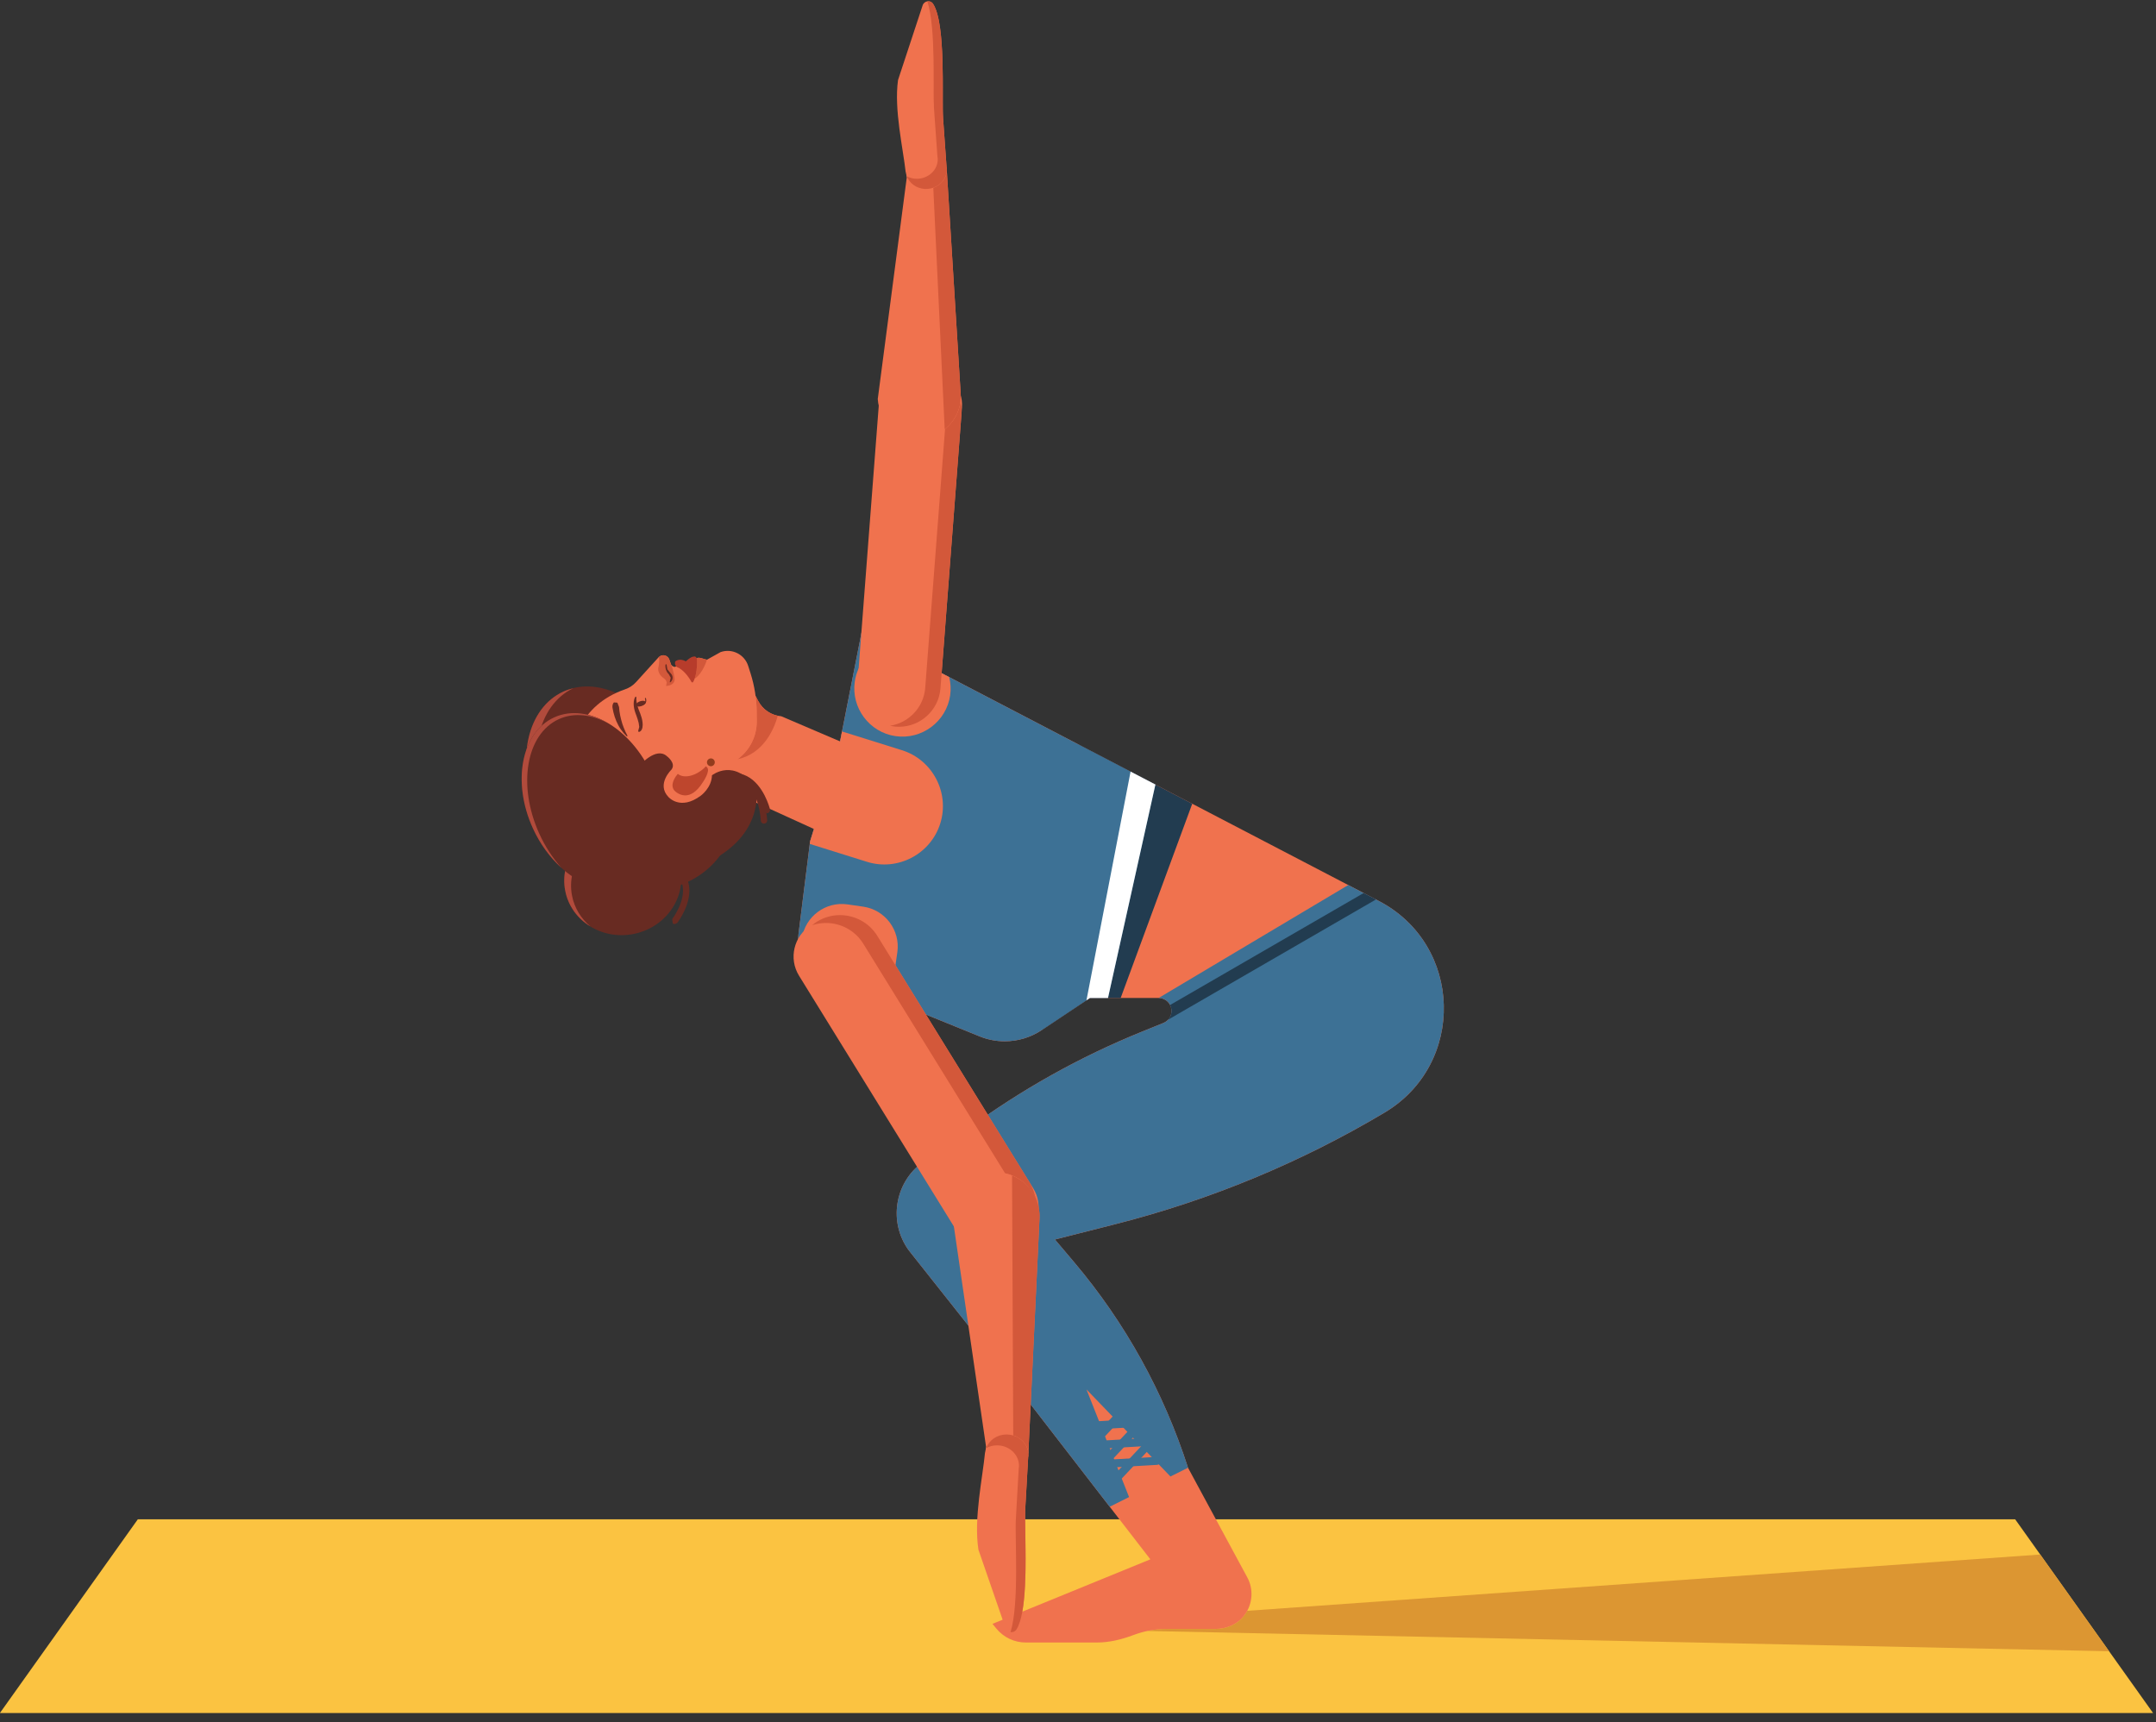<svg width="169" height="135" viewBox="0 0 169 135" fill="none" xmlns="http://www.w3.org/2000/svg">
<rect x="0" y="0" width="169" height="135" fill="#333333" stroke="none"/>
<g id="Group 6">
<path id="path1470" d="M168.772 134.296H-0.009L10.804 119.105H157.96L168.772 134.296Z" fill="#FBC341"/>
<path id="path1472" d="M165.324 129.451L89.937 127.861C90.44 127.755 90.955 127.701 91.471 127.701H95.275C96.156 127.701 97.027 127.331 97.549 126.62C97.631 126.511 97.701 126.397 97.764 126.281L159.925 121.868L163.533 126.936L165.324 129.451Z" fill="#DC9632"/>
<path id="path1474" d="M108.073 70.628L67.547 49.509L65.719 58.781L63.499 65.963L62.593 73.203C62.435 74.477 63.151 75.701 64.343 76.185L76.783 81.247C77.411 81.501 78.081 81.633 78.757 81.633C79.792 81.633 80.803 81.327 81.664 80.752L85.436 78.237H90.821C91.381 78.237 91.836 78.692 91.836 79.252C91.836 79.664 91.584 80.036 91.201 80.192L89.519 80.875C84.64 82.852 80.028 85.432 75.792 88.555L72.3 91.128C70.115 92.74 69.636 95.812 71.227 98.013L80.257 109.412L90.172 122.245L77.797 127.303L78.101 127.673C78.667 128.365 79.512 128.765 80.405 128.765H85.991C86.973 128.765 87.929 128.524 88.851 128.179C89.688 127.863 90.576 127.701 91.471 127.701H95.275C96.156 127.701 97.027 127.331 97.549 126.62C98.219 125.709 98.259 124.567 97.771 123.663L93.124 115.064C91.229 109.172 88.211 103.7 84.213 98.969L82.695 97.172L87.436 95.968C94.851 94.083 101.953 91.14 108.527 87.225C114.923 83.416 114.676 74.069 108.073 70.628Z" fill="#F0724E"/>
<path id="path1476" d="M84.557 58.373C83.575 58.752 82.768 59.175 82.829 59.528C82.983 60.408 81.664 80.752 81.664 80.752L85.436 78.237H87.845L93.455 63.011L84.557 58.373Z" fill="#223C50"/>
<path id="path1478" d="M67.547 49.509L65.719 58.781L63.499 65.963L62.593 73.203C62.435 74.477 63.151 75.701 64.343 76.185L76.783 81.247C77.411 81.501 78.081 81.633 78.757 81.633C79.792 81.633 80.803 81.327 81.664 80.752L85.436 78.237H86.851L90.567 61.505L67.547 49.509Z" fill="#3D7195"/>
<path id="path1480" d="M70.697 58.812L66.003 57.343L65.719 58.78L63.499 65.963L63.473 66.159L67.96 67.563C70.365 68.316 72.952 66.963 73.704 64.556C74.457 62.151 73.104 59.565 70.697 58.812Z" fill="#F0724E"/>
<path id="path1482" d="M67.003 53.432C66.705 55.489 68.145 57.415 70.201 57.711C72.259 58.007 74.184 56.567 74.48 54.511C74.551 54.02 74.517 53.539 74.405 53.083L69.385 50.468C68.156 50.947 67.203 52.041 67.003 53.432Z" fill="#F0724E"/>
<path id="path1484" d="M66.591 78.556L65.352 78.377C63.636 78.131 62.435 76.524 62.683 74.808L62.86 73.569C63.108 71.853 64.713 70.652 66.429 70.9L67.669 71.079C69.384 71.327 70.585 72.932 70.339 74.648L70.16 75.887C69.913 77.603 68.305 78.804 66.591 78.556Z" fill="#F0724E"/>
<path id="path1486" d="M88.621 60.492L85.163 78.42L85.436 78.237H86.851L90.567 61.505L88.621 60.492Z" fill="white"/>
<path id="path1488" d="M108.073 70.628L105.684 69.384L90.821 78.237C91.381 78.237 91.836 78.692 91.836 79.252C91.836 79.664 91.584 80.036 91.201 80.192L89.519 80.875C84.64 82.852 80.028 85.432 75.792 88.555L72.3 91.128C70.115 92.74 69.636 95.812 71.227 98.013L80.257 109.412L86.985 118.121L88.504 117.364L85.163 108.924L91.747 115.751L93.124 115.064C91.229 109.172 88.211 103.7 84.213 98.969L82.695 97.172L87.436 95.968C94.851 94.083 101.953 91.14 108.527 87.225C114.923 83.416 114.676 74.069 108.073 70.628Z" fill="#3D7195"/>
<path id="path1490" d="M80.06 97.099L79.091 97.696C77.751 98.524 75.979 98.104 75.151 96.764L62.631 76.489C61.801 75.149 62.221 73.376 63.561 72.549L64.529 71.951C65.868 71.124 67.641 71.543 68.471 72.883L80.991 93.157C81.819 94.497 81.4 96.271 80.06 97.099Z" fill="#F0724E"/>
<path id="path1492" d="M77.428 87.389L73.229 80.589L77.429 87.388C77.428 87.388 77.428 87.388 77.428 87.389Z" fill="#DEBAA1"/>
<path id="path1494" d="M80.729 92.735L77.428 87.389C77.428 87.388 77.428 87.388 77.429 87.388L80.692 92.673C80.705 92.693 80.717 92.713 80.729 92.735Z" fill="#325569"/>
<path id="path1496" d="M64.039 72.255C64.041 72.252 64.044 72.251 64.045 72.249C64.051 72.247 64.055 72.244 64.06 72.241L64.039 72.255Z" fill="#D3583A"/>
<path id="path1498" d="M81.121 93.731C80.883 93.268 80.509 92.828 79.943 92.471C79.596 92.241 79.205 92.072 78.784 91.98L67.668 73.98C67.021 72.933 65.893 72.357 64.741 72.357C64.379 72.357 64.012 72.415 63.659 72.532C63.779 72.433 63.904 72.339 64.039 72.255L64.06 72.241C64.615 71.903 65.229 71.741 65.839 71.741C66.992 71.741 68.121 72.319 68.768 73.367L73.229 80.589L77.428 87.389L80.729 92.735C80.916 93.051 81.045 93.387 81.121 93.731Z" fill="#D3583A"/>
<path id="path1500" d="M74.628 95.172L77.292 113.412C77.287 113.532 77.277 113.659 77.265 113.792L80.609 113.949L81.484 95.497C81.573 93.611 80.104 91.996 78.219 91.907C76.332 91.816 74.716 93.287 74.628 95.172Z" fill="#F0724E"/>
<path id="path1502" d="M80.792 110.103L81.484 95.497C81.485 95.491 81.485 95.484 81.485 95.477C81.485 95.484 81.485 95.491 81.484 95.497L80.792 110.103ZM81.485 95.473C81.497 95.187 81.472 94.907 81.416 94.636C81.416 94.615 81.416 94.593 81.415 94.571C81.479 94.884 81.497 95.191 81.485 95.473Z" fill="#325569"/>
<path id="path1504" d="M81.416 94.636C81.357 94.359 81.265 94.092 81.144 93.843C81.137 93.805 81.129 93.767 81.121 93.731C81.264 94.007 81.357 94.292 81.415 94.571C81.416 94.593 81.416 94.615 81.416 94.636Z" fill="#D3583A"/>
<path id="path1506" d="M81.144 93.843C80.873 93.287 80.457 92.812 79.943 92.471C80.509 92.828 80.883 93.268 81.121 93.731C81.129 93.767 81.137 93.805 81.144 93.843Z" fill="#B8442B"/>
<path id="path1508" d="M80.609 113.939C80.559 113.287 80.081 112.733 79.424 112.535L79.331 92.152C79.556 92.248 79.76 92.355 79.943 92.471C80.457 92.812 80.873 93.287 81.144 93.843C81.265 94.092 81.357 94.359 81.416 94.636C81.472 94.907 81.497 95.187 81.485 95.473C81.485 95.475 81.485 95.476 81.485 95.477C81.485 95.484 81.485 95.491 81.484 95.497L80.792 110.103L80.609 113.939Z" fill="#D3583A"/>
<path id="path1510" d="M77.221 113.863H77.213C77.031 115.813 76.313 119.051 76.695 121.488L78.817 127.627C78.947 128 79.465 128.075 79.679 127.74C80.744 126.063 80.276 119.872 80.367 118.259L80.595 114.236L80.612 114.139C80.661 113.265 79.94 112.513 79 112.46C78.089 112.409 77.316 113.031 77.221 113.863Z" fill="#F0724E"/>
<path id="path1512" d="M79.547 127.875C79.597 127.841 79.643 127.796 79.679 127.74C79.881 127.419 80.029 126.933 80.136 126.347C80.029 126.933 79.881 127.419 79.679 127.74C79.643 127.796 79.597 127.841 79.547 127.875Z" fill="#D3583A"/>
<path id="path1514" d="M79 112.46C78.965 112.459 78.929 112.457 78.895 112.457C78.929 112.457 78.965 112.459 79 112.46ZM78.877 112.457H78.879H78.877Z" fill="#D3583A"/>
<path id="path1516" d="M79.285 127.952C79.26 127.952 79.236 127.951 79.211 127.947C79.912 125.704 79.544 120.561 79.628 119.111L79.856 115.088L79.872 114.991C79.921 114.117 79.199 113.365 78.259 113.312C78.224 113.311 78.189 113.309 78.155 113.309C77.844 113.309 77.553 113.389 77.304 113.527C77.528 112.905 78.148 112.464 78.877 112.457H78.879C78.884 112.457 78.889 112.457 78.895 112.457C78.929 112.457 78.965 112.459 79 112.46C79.911 112.512 80.616 113.219 80.615 114.057C80.615 114.084 80.613 114.112 80.612 114.139L80.595 114.236L80.367 118.259C80.359 118.419 80.355 118.625 80.355 118.868C80.355 119.681 80.393 120.904 80.393 122.197C80.393 123.652 80.344 125.195 80.136 126.347C80.029 126.933 79.881 127.419 79.679 127.74C79.643 127.796 79.597 127.841 79.547 127.875C79.468 127.928 79.377 127.952 79.285 127.952Z" fill="#D3583A"/>
<path id="path1518" d="M72.903 29.033L71.825 28.951C70.336 28.836 69.023 29.963 68.909 31.453L67.181 54.007C67.067 55.499 68.192 56.811 69.683 56.924L70.759 57.007C72.251 57.121 73.563 55.996 73.677 54.505L75.405 31.951C75.52 30.46 74.393 29.148 72.903 29.033Z" fill="#F0724E"/>
<path id="path1520" d="M70.268 56.969C70.252 56.968 70.237 56.968 70.221 56.967C70.208 56.965 70.193 56.964 70.18 56.963L70.268 56.969Z" fill="#D3583A"/>
<path id="path1522" d="M73.811 52.773H73.809L75.369 32.413C75.368 32.439 75.367 32.464 75.364 32.489L73.811 52.773Z" fill="#DEBAA1"/>
<path id="path1524" d="M73.713 54.023L73.809 52.773H73.811L73.719 53.967C73.717 53.985 73.716 54.004 73.713 54.023Z" fill="#D3583A"/>
<path id="path1526" d="M70.471 56.976C70.403 56.976 70.336 56.973 70.268 56.969L70.18 56.963C70.041 56.949 69.905 56.925 69.772 56.896C71.231 56.668 72.405 55.46 72.524 53.929L74.079 33.625C74.609 33.203 75.004 32.617 75.192 31.952C75.192 31.952 75.192 31.952 75.192 31.951C75.193 31.948 75.195 31.944 75.195 31.941C75.196 31.936 75.197 31.931 75.199 31.925C75.2 31.924 75.2 31.924 75.2 31.924C75.239 31.783 75.267 31.639 75.287 31.491C75.356 31.787 75.387 32.096 75.369 32.413L73.809 52.773L73.713 54.023C73.557 55.699 72.133 56.976 70.471 56.976Z" fill="#D3583A"/>
<path id="path1528" d="M68.804 31.279L71.075 13.929C71.068 13.815 71.057 13.695 71.045 13.568L74.216 13.372L75.305 30.873C75.419 32.663 74.045 34.217 72.257 34.328C70.469 34.44 68.915 33.068 68.804 31.279Z" fill="#F0724E"/>
<path id="path1530" d="M75.312 31.011C75.311 30.965 75.309 30.92 75.305 30.873C75.309 30.92 75.311 30.965 75.312 31.011Z" fill="#DEBAA1"/>
<path id="path1532" d="M75.287 31.491C75.287 31.491 75.287 31.491 75.285 31.491C75.307 31.333 75.315 31.173 75.312 31.011C75.315 31.173 75.307 31.333 75.287 31.491Z" fill="#D3583A"/>
<path id="path1534" d="M75.192 31.952C75.192 31.952 75.192 31.952 75.192 31.951C75.192 31.952 75.192 31.952 75.192 31.952ZM75.195 31.941C75.196 31.936 75.197 31.931 75.199 31.925C75.197 31.931 75.196 31.936 75.195 31.941ZM75.2 31.924C75.237 31.783 75.267 31.639 75.285 31.491C75.287 31.491 75.287 31.491 75.287 31.491C75.267 31.639 75.239 31.783 75.2 31.924Z" fill="#B8442B"/>
<path id="path1536" d="M74.051 33.645L73.157 14.716C73.753 14.508 74.179 13.987 74.217 13.383L74.76 22.123L75.305 30.873C75.309 30.92 75.311 30.965 75.312 31.011C75.315 31.173 75.307 31.333 75.285 31.491C75.267 31.639 75.237 31.783 75.2 31.924C75.2 31.924 75.2 31.924 75.199 31.925C75.197 31.931 75.196 31.936 75.195 31.941C75.195 31.944 75.193 31.948 75.192 31.951C75.192 31.952 75.192 31.952 75.192 31.952C75.001 32.628 74.595 33.22 74.051 33.645Z" fill="#D3583A"/>
<path id="path1538" d="M71.003 13.503H70.993C70.795 11.653 70.068 8.591 70.393 6.273L72.323 0.416C72.44 0.059 72.931 -0.019 73.137 0.296C74.172 1.873 73.815 7.755 73.925 9.285L74.199 13.1L74.216 13.192C74.275 14.021 73.6 14.744 72.709 14.808C71.848 14.869 71.104 14.289 71.003 13.503Z" fill="#F0724E"/>
<path id="path1540" d="M72.584 14.812C72.581 14.812 72.579 14.812 72.576 14.812C72.579 14.812 72.581 14.812 72.584 14.812C72.625 14.812 72.668 14.811 72.709 14.808C72.867 14.797 73.017 14.765 73.157 14.716C73.017 14.765 72.867 14.797 72.709 14.808C72.668 14.811 72.625 14.812 72.584 14.812ZM72.573 14.812C72.564 14.812 72.556 14.812 72.547 14.812C72.556 14.812 72.564 14.812 72.573 14.812ZM72.545 14.812C72.54 14.812 72.535 14.812 72.529 14.812C72.535 14.812 72.54 14.812 72.545 14.812ZM72.525 14.812C72.521 14.812 72.516 14.811 72.512 14.811C72.516 14.811 72.521 14.812 72.525 14.812ZM72.508 14.811C72.505 14.811 72.503 14.811 72.5 14.811C72.503 14.811 72.505 14.811 72.508 14.811ZM72.495 14.811C72.491 14.811 72.487 14.809 72.483 14.809C72.487 14.809 72.491 14.811 72.495 14.811ZM72.476 14.809C72.473 14.809 72.471 14.809 72.468 14.808C72.471 14.809 72.473 14.809 72.476 14.809ZM72.459 14.808C72.457 14.808 72.456 14.808 72.453 14.808C72.456 14.808 72.457 14.808 72.459 14.808ZM72.441 14.807C72.441 14.807 72.44 14.807 72.439 14.807C72.44 14.807 72.44 14.807 72.441 14.807Z" fill="#D3583A"/>
<path id="path1542" d="M72.584 14.812C72.581 14.812 72.579 14.812 72.576 14.812C72.575 14.812 72.575 14.812 72.573 14.812C72.564 14.812 72.556 14.812 72.547 14.812C72.545 14.812 72.545 14.812 72.545 14.812C72.54 14.812 72.535 14.812 72.529 14.812C72.528 14.812 72.527 14.812 72.525 14.812C72.521 14.812 72.516 14.811 72.512 14.811C72.511 14.811 72.509 14.811 72.508 14.811C72.505 14.811 72.503 14.811 72.5 14.811C72.499 14.811 72.496 14.811 72.495 14.811C72.491 14.811 72.487 14.809 72.483 14.809C72.481 14.809 72.479 14.809 72.476 14.809C72.473 14.809 72.471 14.809 72.468 14.808C72.465 14.808 72.463 14.808 72.459 14.808C72.457 14.808 72.456 14.808 72.453 14.808C72.449 14.807 72.445 14.807 72.441 14.807C72.44 14.807 72.44 14.807 72.439 14.807C71.813 14.753 71.289 14.363 71.085 13.82C71.317 13.944 71.585 14.015 71.869 14.015C71.911 14.015 71.953 14.013 71.995 14.009C72.887 13.945 73.561 13.223 73.501 12.393L73.484 12.303L73.211 8.488C73.112 7.111 73.388 2.224 72.691 0.107C72.717 0.101 72.744 0.1 72.769 0.1C72.911 0.1 73.049 0.163 73.137 0.296C73.849 1.38 73.903 4.5 73.903 6.84C73.903 7.259 73.9 7.653 73.9 8.007C73.9 8.549 73.905 8.996 73.925 9.285L74.199 13.1L74.216 13.192C74.219 13.224 74.22 13.256 74.22 13.288C74.22 13.32 74.219 13.352 74.217 13.383C74.179 13.987 73.753 14.508 73.157 14.716C73.017 14.765 72.867 14.797 72.709 14.808C72.668 14.811 72.625 14.812 72.584 14.812Z" fill="#D3583A"/>
<path id="path1544" d="M66.509 66.223L54.952 60.956L57.208 55.821L58.055 55.891L59.225 54.555L59.435 54.955C59.792 55.637 60.473 56.088 61.24 56.151L67.924 59.009L66.509 66.223Z" fill="#F0724E"/>
<path id="path1546" d="M60.968 56.112C60.509 56.017 60.093 55.78 59.777 55.44C60.093 55.78 60.509 56.016 60.968 56.112ZM59.776 55.439C59.773 55.436 59.771 55.432 59.768 55.429C59.771 55.432 59.773 55.436 59.776 55.439ZM59.764 55.425C59.761 55.423 59.76 55.42 59.757 55.419C59.76 55.42 59.761 55.423 59.764 55.425ZM59.751 55.411C59.749 55.409 59.748 55.408 59.747 55.407C59.748 55.408 59.749 55.409 59.751 55.411Z" fill="#DEBAA1"/>
<path id="path1548" d="M57.811 59.524C58.763 58.835 59.329 57.724 59.32 56.54L59.313 55.809C59.311 55.391 59.281 54.973 59.227 54.559L59.435 54.955C59.521 55.119 59.627 55.271 59.747 55.407C59.748 55.408 59.749 55.409 59.751 55.411C59.753 55.413 59.755 55.416 59.757 55.419C59.76 55.42 59.761 55.423 59.764 55.425C59.765 55.427 59.767 55.428 59.768 55.429C59.771 55.432 59.773 55.436 59.776 55.439L59.777 55.44C60.093 55.78 60.509 56.017 60.968 56.112C60.644 57.255 59.817 59.085 57.811 59.524Z" fill="#D3583A"/>
<path id="path1550" d="M50.081 58.524C53.545 57.86 56.835 59.819 57.424 62.901C58.016 65.983 55.687 69.02 52.221 69.684C48.756 70.348 45.469 68.388 44.877 65.307C44.287 62.225 46.616 59.189 50.081 58.524Z" fill="#682B22"/>
<path id="path1552" d="M52.889 72.451L52.737 72.399L52.692 72.051C52.703 72.036 53.755 70.647 53.501 69.417C53.391 68.881 53.037 68.444 52.452 68.116C52.332 68.049 52.289 67.897 52.357 67.777L52.695 67.681C53.413 68.083 53.849 68.635 53.989 69.32C54.288 70.773 53.136 72.289 53.085 72.353L52.889 72.451Z" fill="#682B22"/>
<path id="path1554" d="M60.113 63.752L59.871 63.563C59.867 63.545 59.439 61.857 58.32 61.288C57.832 61.039 57.267 61.043 56.647 61.296C56.517 61.348 56.372 61.285 56.323 61.159C56.271 61.032 56.331 60.887 56.459 60.835C57.224 60.524 57.925 60.529 58.548 60.845C59.869 61.519 60.336 63.365 60.356 63.444C60.387 63.577 60.305 63.712 60.172 63.745L60.113 63.752Z" fill="#682B22"/>
<path id="path1556" d="M59.885 64.573C59.751 64.573 59.641 64.468 59.636 64.333C59.636 64.312 59.543 62.233 58.467 61.575C57.995 61.285 57.379 61.315 56.639 61.659C56.513 61.713 56.364 61.661 56.307 61.536C56.251 61.412 56.304 61.264 56.428 61.205C57.331 60.788 58.104 60.771 58.727 61.151C60.029 61.949 60.131 64.217 60.135 64.315C60.139 64.452 60.031 64.567 59.895 64.572L59.885 64.573Z" fill="#682B22"/>
<path id="path1558" d="M44.177 54.208C47.044 52.907 50.771 54.943 52.503 58.753C54.233 62.567 53.311 66.712 50.445 68.013C47.579 69.315 43.852 67.279 42.121 63.467C40.389 59.655 41.311 55.509 44.177 54.208Z" fill="#682B22"/>
<path id="path1560" d="M42.948 63.177C44.528 66.659 47.772 68.649 50.507 67.98L50.445 68.013C47.579 69.315 43.852 67.279 42.121 63.467C40.389 59.655 41.311 55.509 44.177 54.208C44.427 54.095 44.684 54.016 44.944 53.952C42.128 55.285 41.231 59.395 42.948 63.177Z" fill="#B14B3C"/>
<path id="path1562" d="M47.997 64.687C50.491 64.209 52.877 65.732 53.331 68.089C53.783 70.448 52.128 72.747 49.635 73.224C47.141 73.703 44.753 72.179 44.303 69.821C43.849 67.464 45.504 65.165 47.997 64.687Z" fill="#682B22"/>
<path id="path1564" d="M48.532 65.073C46.04 65.552 44.385 67.851 44.837 70.208C45.025 71.188 45.551 72.021 46.277 72.629C45.275 72.016 44.533 71.029 44.303 69.821C43.849 67.464 45.504 65.165 47.997 64.687C49.453 64.408 50.869 64.815 51.889 65.668C50.936 65.085 49.749 64.84 48.532 65.073Z" fill="#B14B3C"/>
<path id="path1566" d="M52.229 63.653C52.005 63.653 51.801 63.503 51.747 63.276C50.895 59.865 49.529 57.701 47.692 56.844C45.823 55.973 44.065 56.808 44.048 56.817C43.801 56.937 43.504 56.835 43.381 56.589C43.261 56.344 43.361 56.047 43.607 55.924C43.696 55.881 45.785 54.869 48.093 55.933C50.227 56.919 51.781 59.308 52.712 63.035C52.779 63.301 52.616 63.572 52.351 63.639L52.229 63.653Z" fill="#682B22"/>
<path id="path1568" d="M49.175 60.46L50.343 60.669C50.343 60.669 52.488 61.156 52.693 63.435L51.519 64.525L50.445 65.607L49.321 65.16L48.571 63.003L49.244 60.659L49.175 60.46Z" fill="#682B22"/>
<path id="path1570" d="M44.964 58.58C44.964 58.58 45.243 55.327 49.013 54.033C49.335 53.92 49.625 53.729 49.855 53.476L51.62 51.532C51.739 51.403 51.916 51.344 52.087 51.377C52.263 51.412 52.407 51.536 52.465 51.705L52.604 52.101L52.711 52.217L52.872 52.287L53.184 52.18L53.371 51.835L53.809 51.973L54.272 51.771L54.529 51.629C54.828 51.464 55.08 51.664 55.417 51.716L56.488 51.119C57.388 50.809 58.364 51.303 58.649 52.209L58.84 52.808C59.145 53.779 59.305 54.791 59.313 55.809L59.32 56.54C59.329 57.791 58.697 58.959 57.647 59.636L56.315 60.495C57.283 63.267 55.444 66.245 52.528 66.58C50.533 66.809 48.46 66.477 47.248 64.651C47.248 64.651 44.936 61.643 44.964 58.58Z" fill="#F0724E"/>
<path id="path1572" d="M54.453 53.203C54.64 52.684 54.645 51.969 54.645 51.969C54.66 51.787 54.641 51.668 54.608 51.593C54.664 51.573 54.719 51.565 54.773 51.565C54.977 51.565 55.176 51.679 55.417 51.716C55.417 51.716 55.101 52.791 54.453 53.203Z" fill="#D3583A"/>
<path id="path1574" d="M54.217 53.489C54.107 53.28 53.753 52.679 53.216 52.36C53.216 52.36 52.823 52.28 52.925 51.863C52.925 51.863 53.217 51.555 53.764 51.843C53.764 51.843 54.165 51.463 54.376 51.476C54.376 51.476 54.692 51.355 54.645 51.969C54.645 51.969 54.637 53.019 54.308 53.496L54.217 53.489Z" fill="#B73C2B"/>
<path id="path1576" d="M52.087 51.377C52.061 51.373 52.036 51.369 52.011 51.369C52.036 51.369 52.061 51.373 52.087 51.377Z" fill="#DEBAA1"/>
<path id="path1578" d="M52.212 53.777L52.26 53.511C52.239 53.377 52.156 53.26 52.045 53.183C51.431 52.755 51.62 52.275 51.62 52.275C51.752 51.596 51.612 51.544 51.612 51.544L51.639 51.517C51.735 51.423 51.861 51.368 51.993 51.368C51.999 51.368 52.005 51.369 52.011 51.369C52.036 51.369 52.061 51.373 52.087 51.377C52.263 51.412 52.407 51.536 52.465 51.705L52.596 52.08L52.604 52.101C52.771 52.476 52.868 53.112 52.868 53.112C52.999 53.763 52.212 53.777 52.212 53.777Z" fill="#D3583A"/>
<path id="path1580" d="M49.795 54.635C49.667 54.863 49.657 55.119 49.681 55.361C49.695 55.484 49.719 55.604 49.752 55.721L49.808 55.893L49.839 55.98L49.869 56.056C49.947 56.263 50.016 56.475 50.065 56.684L50.108 56.989L50.043 57.235L50.028 57.249L50.033 57.364L50.133 57.372L50.227 57.305L50.295 57.213L50.336 57.115L50.361 57.016C50.383 56.884 50.383 56.756 50.367 56.633C50.339 56.388 50.271 56.157 50.185 55.933L50.06 55.621L49.96 55.311C49.905 55.104 49.864 54.883 49.881 54.672L49.883 54.661L49.839 54.609L49.795 54.635Z" fill="#682B22"/>
<path id="path1582" d="M50.293 55.349C50.499 55.277 50.639 55.136 50.601 55.033C50.567 54.932 50.369 54.907 50.164 54.979C49.959 55.051 49.82 55.192 49.856 55.295C49.892 55.396 50.087 55.42 50.293 55.349Z" fill="#682B22"/>
<path id="path1584" d="M50.633 54.747L50.627 54.729L50.573 54.708L50.551 54.761C50.551 54.764 50.62 54.929 50.547 55.063C50.499 55.149 50.403 55.205 50.259 55.231L50.225 55.279L50.273 55.312C50.443 55.281 50.56 55.211 50.619 55.101C50.695 54.96 50.651 54.8 50.633 54.747Z" fill="#682B22"/>
<path id="path1586" d="M48.087 55.105C48.003 55.237 47.996 55.36 48.011 55.483C48.029 55.604 48.055 55.724 48.084 55.843C48.139 56.081 48.219 56.311 48.312 56.535C48.409 56.757 48.521 56.972 48.657 57.171C48.791 57.372 48.947 57.555 49.116 57.721H49.175L49.181 57.673V57.671C49.076 57.463 48.969 57.261 48.892 57.047C48.808 56.837 48.74 56.623 48.687 56.407C48.628 56.191 48.588 55.972 48.557 55.752L48.525 55.424L48.401 55.108L48.38 55.084L48.121 55.065L48.087 55.105Z" fill="#682B22"/>
<path id="path1588" d="M52.163 52.105C52.149 52.243 52.16 52.376 52.204 52.507C52.245 52.632 52.323 52.768 52.421 52.851L52.577 53.131L52.501 53.452L52.512 53.492L52.544 53.491C52.648 53.409 52.731 53.271 52.724 53.116C52.72 52.961 52.635 52.832 52.529 52.736L52.312 52.467L52.255 52.117V52.113L52.212 52.064L52.163 52.105Z" fill="#682B22"/>
<path id="path1590" d="M43.447 56.237C46.021 55.068 49.444 57.061 51.091 60.689C52.739 64.316 51.985 68.205 49.411 69.375C46.835 70.543 43.413 68.551 41.765 64.921C40.119 61.295 40.871 57.405 43.447 56.237Z" fill="#682B22"/>
<path id="path1592" d="M43.809 56.376C41.24 57.543 40.551 61.564 42.273 65.357C42.737 66.38 43.332 67.276 43.999 68.024C43.116 67.224 42.333 66.173 41.765 64.921C40.119 61.295 40.871 57.405 43.447 56.237C44.765 55.637 46.307 55.873 47.719 56.729C46.397 56.011 45.007 55.833 43.809 56.376Z" fill="#B14B3C"/>
<path id="path1594" d="M46.472 59.335C46.472 59.335 47.149 58.767 48.724 59.967C48.724 59.967 49.615 60.453 50.157 59.995C50.157 59.995 51.428 58.517 52.272 59.279C52.272 59.279 53.02 59.823 52.637 60.331C52.637 60.331 51.435 61.467 52.391 62.475C52.391 62.475 53.317 63.576 54.928 62.38C54.928 62.38 55.779 61.776 55.808 60.781C55.808 60.781 57.597 59.332 59.293 61.86C59.293 61.86 59.985 65.811 54.821 67.885C52.676 68.748 50.217 68.469 48.375 67.072C47.329 66.279 46.284 65.059 45.473 63.187C45.473 63.187 44.391 60.847 45.467 59.74C45.467 59.74 45.619 59.429 46.472 59.335Z" fill="#682B22"/>
<path id="path1596" d="M53.711 62.356C53.201 62.356 52.856 61.969 52.856 61.969C52.475 61.493 52.973 60.848 53.129 60.667C53.289 60.799 53.503 60.863 53.743 60.863C54.18 60.863 54.707 60.648 55.164 60.244L55.336 60.071L55.419 60.151C55.717 60.44 55.085 61.337 55.085 61.337C54.584 62.131 54.099 62.356 53.711 62.356Z" fill="#BE462D"/>
<path id="path1598" d="M55.824 60.051C55.984 59.995 56.068 59.82 56.013 59.66C55.957 59.5 55.781 59.416 55.623 59.472C55.463 59.528 55.377 59.703 55.433 59.861C55.489 60.023 55.664 60.107 55.824 60.051Z" fill="#923C1D"/>
<path id="path1600" d="M107.855 70.515L106.889 70.012L91.712 78.792C91.784 78.932 91.836 79.084 91.836 79.252C91.836 79.523 91.72 79.768 91.539 79.953L107.855 70.515Z" fill="#223C50"/>
<path id="path1602" d="M89.313 111.421L89.347 111.544C89.357 111.716 89.224 111.864 89.052 111.875L85.097 112.103C84.924 112.112 84.777 111.981 84.767 111.808C84.756 111.635 84.889 111.488 85.061 111.477L89.016 111.249C89.144 111.243 89.259 111.313 89.313 111.421Z" fill="#3D7195"/>
<path id="path1604" d="M88.695 110.091L88.643 110.445L85.925 113.335C85.807 113.461 85.609 113.467 85.483 113.349C85.357 113.231 85.352 113.032 85.469 112.907L88.188 110.017C88.305 109.891 88.504 109.885 88.631 110.003L88.695 110.091Z" fill="#3D7195"/>
<path id="path1606" d="M90.205 112.907L90.239 113.029C90.249 113.201 90.116 113.349 89.944 113.36L85.989 113.588C85.817 113.599 85.669 113.468 85.659 113.293C85.649 113.121 85.781 112.973 85.953 112.963L89.908 112.735C90.036 112.727 90.151 112.799 90.205 112.907Z" fill="#3D7195"/>
<path id="path1608" d="M89.587 111.576L89.536 111.931L86.817 114.82C86.699 114.947 86.501 114.952 86.375 114.833C86.251 114.716 86.244 114.517 86.361 114.391L89.08 111.501C89.197 111.376 89.397 111.371 89.523 111.489L89.587 111.576Z" fill="#3D7195"/>
<path id="path1610" d="M90.951 114.388L90.983 114.509C90.993 114.683 90.861 114.831 90.689 114.84L86.735 115.068C86.563 115.079 86.415 114.948 86.404 114.773C86.393 114.601 86.527 114.453 86.697 114.443L90.652 114.215C90.781 114.208 90.896 114.279 90.951 114.388Z" fill="#3D7195"/>
<path id="path1612" d="M90.332 113.056L90.281 113.412L87.563 116.301C87.444 116.427 87.247 116.433 87.12 116.315C86.993 116.195 86.988 115.999 87.107 115.872L89.824 112.983C89.943 112.857 90.14 112.851 90.267 112.969L90.332 113.056Z" fill="#3D7195"/>
</g>
</svg>
